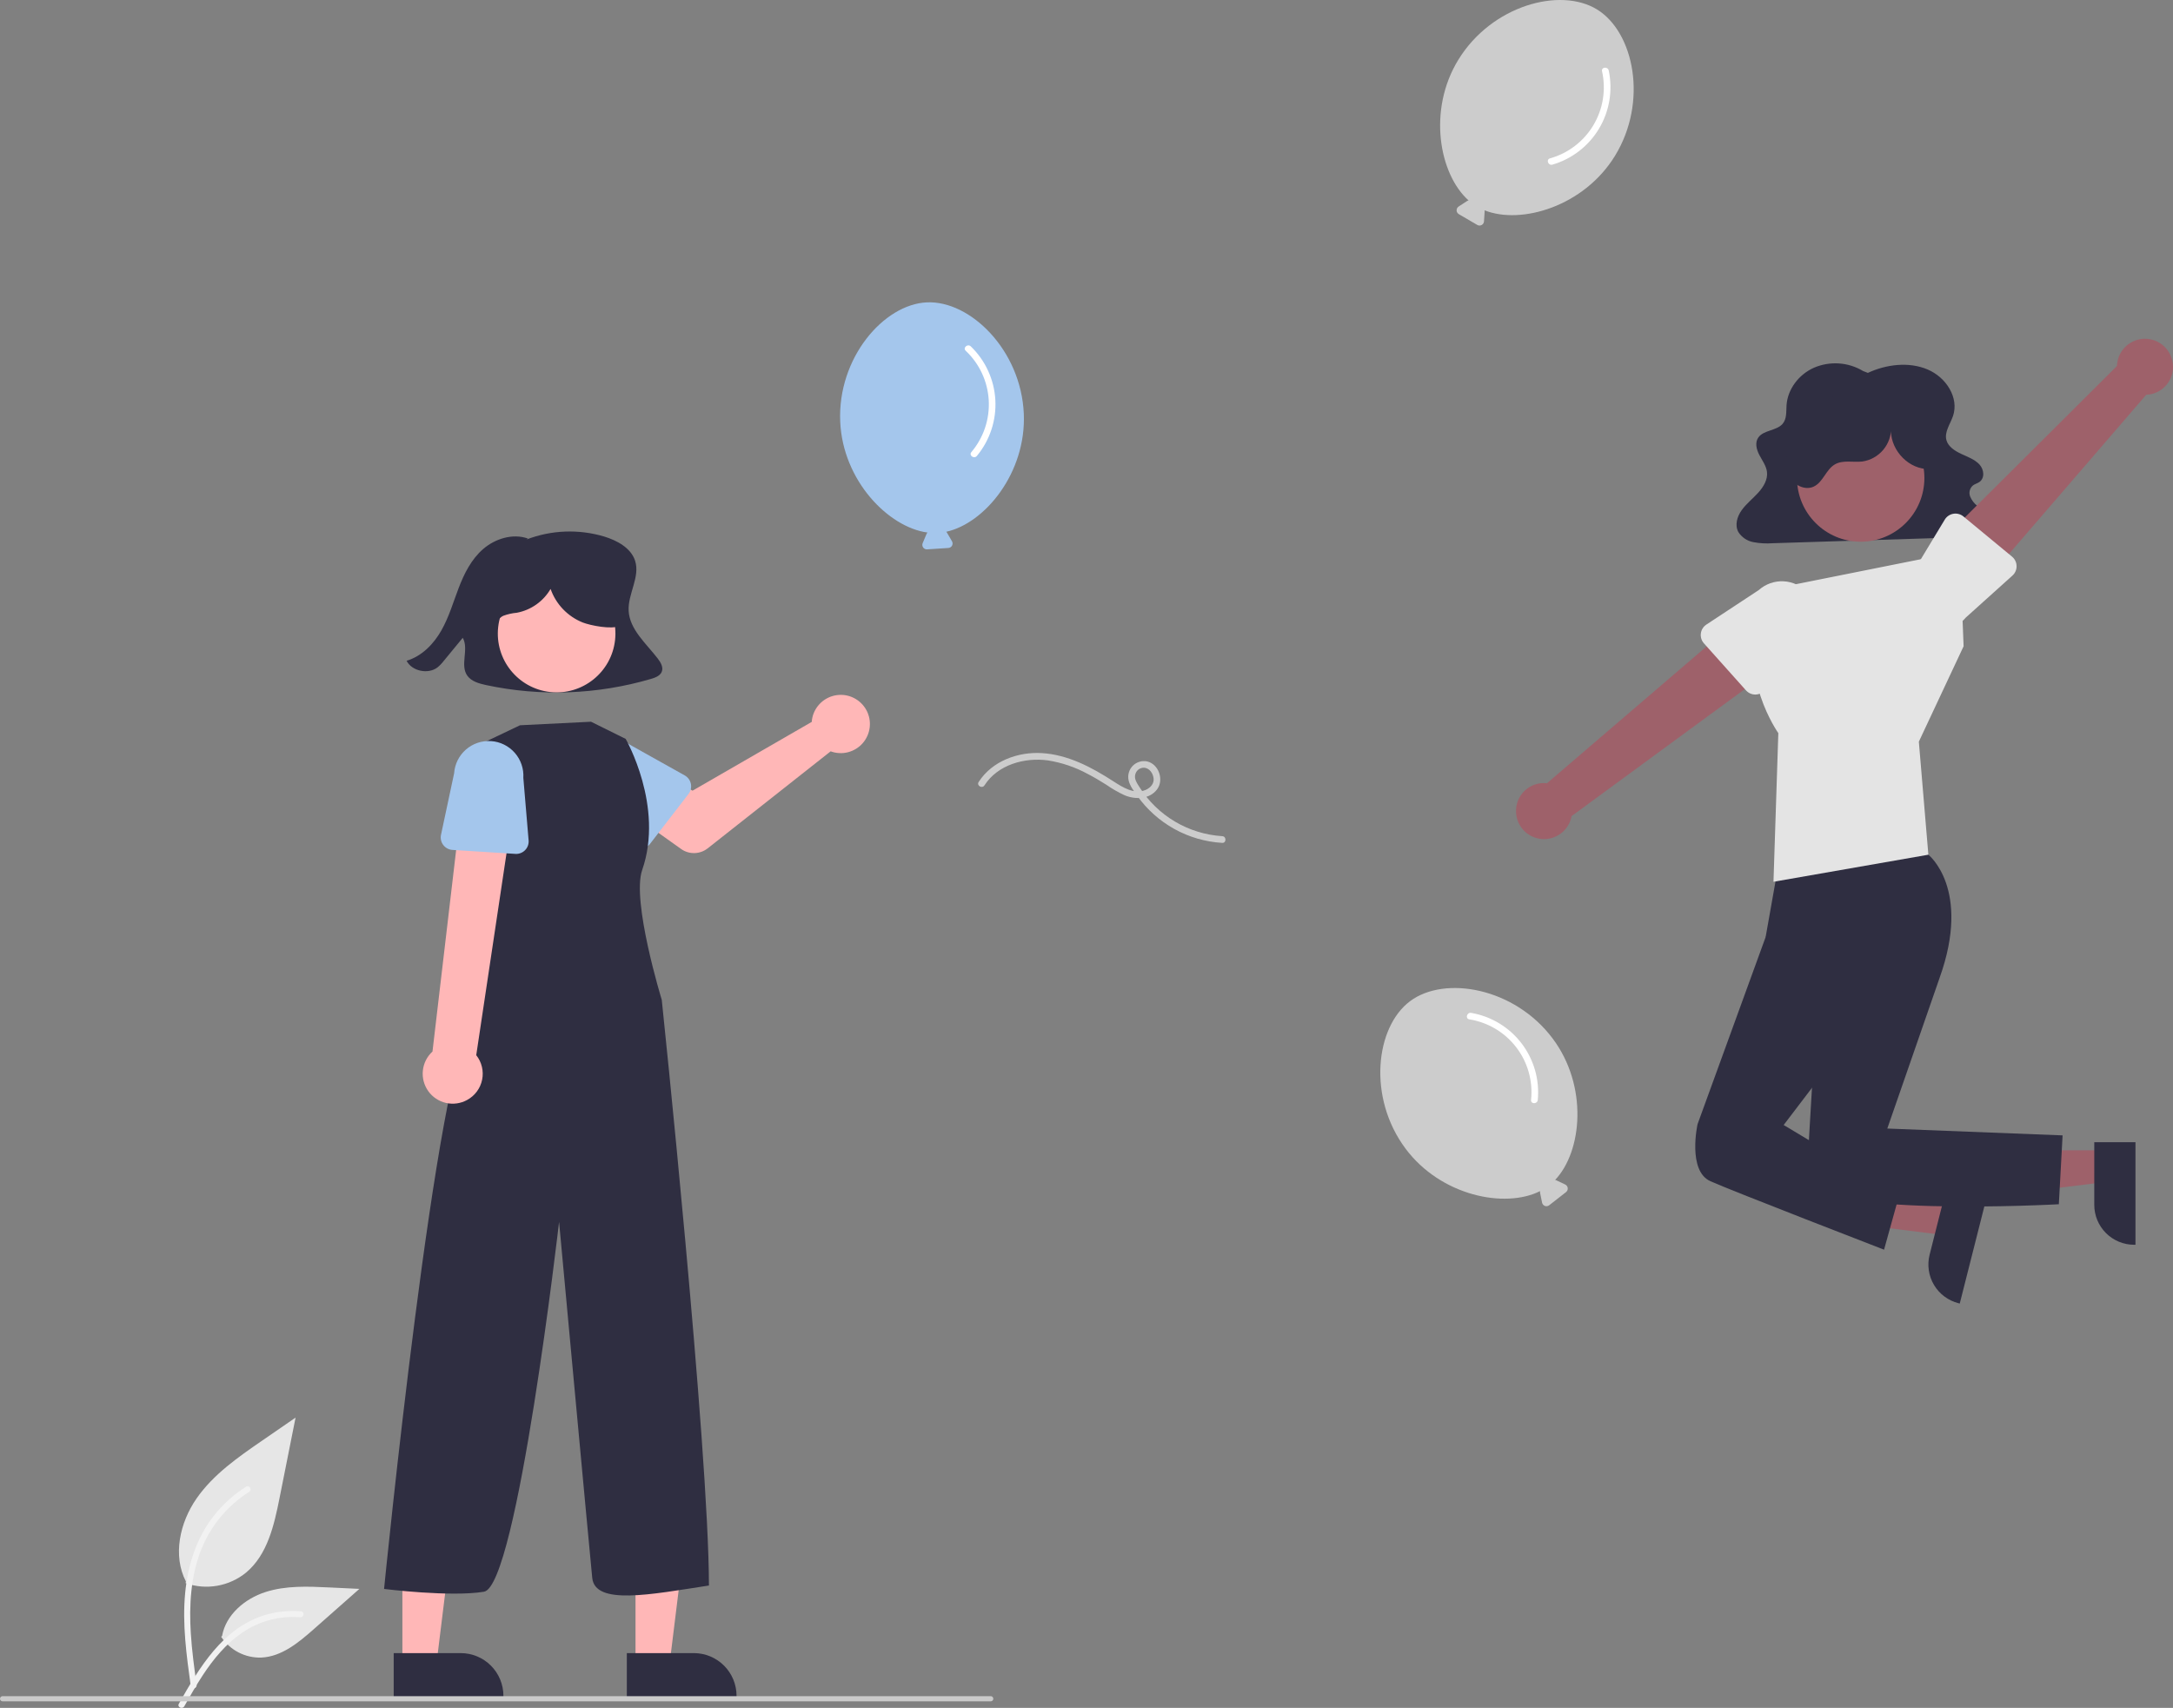 <svg width="313" height="246" viewBox="0 0 313 246" fill="none" xmlns="http://www.w3.org/2000/svg">
<rect x="0" y="0" width="313" height="246" fill="#808080" stroke="none"/>
<g clip-path="url(#clip0_963_5233)">
<path d="M94.743 94.854C93.068 92.684 90.701 90.675 90.551 87.997C90.414 85.54 92.245 83.101 91.473 80.751C90.879 78.943 88.919 77.853 87.005 77.275C83.339 76.186 79.416 76.337 75.845 77.705L76.039 77.569C73.859 76.792 71.312 77.594 69.597 79.078C67.882 80.563 66.863 82.621 66.072 84.683C65.281 86.746 64.668 88.883 63.569 90.817C62.471 92.75 60.788 94.509 58.568 95.177C59.312 96.659 61.635 97.168 62.997 96.147C63.345 95.864 63.658 95.54 63.929 95.183C64.838 94.078 65.746 92.973 66.655 91.868C67.59 93.531 66.193 95.826 67.343 97.366C67.935 98.16 69.017 98.462 70.023 98.678C77.88 100.355 86.03 100.052 93.741 97.798C94.361 97.615 95.045 97.364 95.302 96.803C95.599 96.155 95.183 95.425 94.743 94.854Z" fill="#2F2E41"/>
<path d="M117.019 103.325C116.97 103.541 116.938 103.76 116.924 103.981L99.751 113.889L95.577 111.486L91.127 117.312L98.103 122.285C98.666 122.687 99.345 122.895 100.037 122.878C100.729 122.861 101.397 122.62 101.94 122.192L119.648 108.22C120.447 108.515 121.318 108.561 122.143 108.35C122.969 108.139 123.711 107.682 124.27 107.039C124.83 106.396 125.18 105.598 125.275 104.751C125.37 103.904 125.205 103.048 124.802 102.297C124.398 101.547 123.776 100.936 123.018 100.548C122.259 100.159 121.4 100.011 120.556 100.123C119.711 100.234 118.92 100.6 118.288 101.172C117.657 101.745 117.214 102.495 117.019 103.325H117.019Z" fill="#FFB7B7"/>
<path d="M99.177 114.359L93.627 121.553C93.469 121.758 93.269 121.926 93.04 122.046C92.811 122.167 92.559 122.236 92.301 122.25C92.043 122.264 91.784 122.223 91.544 122.128C91.303 122.034 91.086 121.888 90.907 121.702L84.624 115.176C83.581 114.362 82.903 113.168 82.74 111.855C82.576 110.542 82.94 109.218 83.751 108.173C84.562 107.128 85.754 106.448 87.066 106.28C88.379 106.113 89.704 106.474 90.751 107.282L98.631 111.689C98.857 111.816 99.052 111.989 99.205 112.198C99.358 112.407 99.463 112.646 99.515 112.899C99.567 113.152 99.563 113.414 99.505 113.666C99.447 113.918 99.335 114.154 99.177 114.359H99.177Z" fill="#A4C6EC"/>
<path d="M91.54 239.712L96.441 239.712L98.772 220.805L91.539 220.806L91.54 239.712Z" fill="#FFB7B7"/>
<path d="M90.289 238.112L99.941 238.112H99.941C101.573 238.112 103.137 238.76 104.291 239.914C105.444 241.067 106.092 242.632 106.092 244.263V244.463L90.289 244.464L90.289 238.112Z" fill="#2F2E41"/>
<path d="M57.96 239.712L62.861 239.712L65.192 220.805L57.959 220.806L57.96 239.712Z" fill="#FFB7B7"/>
<path d="M56.709 238.112L66.361 238.112H66.361C67.993 238.112 69.557 238.76 70.71 239.914C71.864 241.067 72.512 242.632 72.512 244.263V244.463L56.709 244.464L56.709 238.112Z" fill="#2F2E41"/>
<path d="M88.595 92.181C89.106 87.531 85.75 83.347 81.1 82.836C76.45 82.326 72.267 85.682 71.756 90.333C71.246 94.983 74.602 99.167 79.252 99.678C83.902 100.188 88.085 96.832 88.595 92.181Z" fill="#FFB7B7"/>
<path d="M85.133 103.957L90.123 106.429C90.123 106.429 95.698 116.119 92.5 125.315C90.948 129.78 95.32 144.012 95.32 144.012C95.32 144.012 102.095 208.478 102.116 228.375C93.7 229.669 85.704 231.268 85.305 227.27C84.905 223.272 80.529 175.998 80.529 175.998C80.529 175.998 74.511 228.47 69.714 229.269C64.917 230.069 55.322 228.869 55.322 228.869C55.322 228.869 62.939 152.009 68.136 147.211L68.936 143.213L68.914 107.323L74.902 104.466L85.133 103.957Z" fill="#2F2E41"/>
<path d="M67.282 158.44C67.834 158.142 68.314 157.725 68.688 157.221C69.062 156.717 69.321 156.136 69.446 155.521C69.572 154.906 69.561 154.27 69.414 153.66C69.267 153.049 68.989 152.478 68.598 151.987L74.401 113.3L66.819 112.936L62.295 151.463C61.514 152.175 61.02 153.149 60.909 154.2C60.797 155.251 61.075 156.307 61.69 157.167C62.304 158.027 63.213 158.632 64.244 158.866C65.275 159.101 66.356 158.95 67.282 158.44Z" fill="#FFB7B7"/>
<path d="M74.236 122.993L65.168 122.421C64.91 122.404 64.659 122.333 64.431 122.21C64.203 122.088 64.004 121.918 63.848 121.712C63.692 121.506 63.582 121.269 63.526 121.017C63.469 120.764 63.468 120.503 63.522 120.25L65.411 111.39C65.502 110.07 66.112 108.84 67.108 107.969C68.105 107.099 69.405 106.659 70.725 106.746C72.045 106.833 73.276 107.441 74.149 108.435C75.022 109.429 75.465 110.728 75.382 112.049L76.141 121.047C76.163 121.304 76.129 121.564 76.042 121.807C75.954 122.05 75.815 122.272 75.634 122.456C75.453 122.641 75.235 122.785 74.993 122.877C74.752 122.97 74.494 123.01 74.236 122.993H74.236Z" fill="#A4C6EC"/>
<path d="M89.053 85.75C88.723 84.253 87.651 83.012 86.416 82.103C84.38 80.606 81.883 79.869 79.361 80.023C76.838 80.176 74.449 81.21 72.609 82.943C71.582 83.851 70.841 85.039 70.477 86.361C70.304 87.022 70.294 87.716 70.45 88.381C70.606 89.046 70.922 89.663 71.371 90.179L71.54 90.285C71.386 89.634 71.892 88.984 72.496 88.696C73.124 88.466 73.78 88.319 74.446 88.259C75.454 88.069 76.41 87.664 77.248 87.072C78.087 86.48 78.788 85.715 79.306 84.829C79.689 85.92 80.302 86.916 81.102 87.75C81.903 88.584 82.872 89.238 83.946 89.666C85.066 90.103 88.14 90.706 89.206 90.15C90.566 89.441 89.383 87.248 89.053 85.75Z" fill="#2F2E41"/>
<path d="M26.731 228.033C28.197 228.549 29.77 228.678 31.3 228.408C32.83 228.139 34.265 227.48 35.466 226.494C38.526 223.926 39.485 219.696 40.265 215.778L42.574 204.19L37.741 207.518C34.265 209.912 30.711 212.382 28.305 215.849C25.898 219.316 24.848 224.049 26.781 227.801" fill="#E6E6E6"/>
<path d="M27.477 242.87C26.868 238.437 26.242 233.948 26.67 229.468C27.049 225.489 28.263 221.603 30.734 218.416C32.046 216.728 33.642 215.281 35.45 214.142C35.922 213.844 36.356 214.591 35.886 214.888C32.757 216.866 30.336 219.787 28.974 223.229C27.469 227.057 27.227 231.231 27.486 235.297C27.643 237.757 27.976 240.2 28.31 242.64C28.337 242.75 28.32 242.867 28.264 242.965C28.208 243.064 28.117 243.138 28.008 243.171C27.898 243.201 27.78 243.186 27.681 243.13C27.581 243.073 27.508 242.98 27.477 242.869L27.477 242.87Z" fill="#F2F2F2"/>
<path d="M31.855 235.758C32.484 236.713 33.348 237.491 34.364 238.016C35.38 238.54 36.515 238.794 37.657 238.753C40.595 238.614 43.044 236.564 45.247 234.617L51.767 228.86L47.452 228.654C44.349 228.505 41.166 228.366 38.211 229.324C35.255 230.282 32.53 232.584 31.989 235.644" fill="#E6E6E6"/>
<path d="M25.758 245.418C28.687 240.235 32.083 234.475 38.153 232.634C39.841 232.124 41.61 231.942 43.367 232.096C43.92 232.144 43.782 232.997 43.23 232.95C40.286 232.705 37.347 233.483 34.91 235.151C32.564 236.748 30.737 238.968 29.191 241.323C28.244 242.765 27.396 244.269 26.547 245.77C26.276 246.25 25.484 245.903 25.758 245.418Z" fill="#F2F2F2"/>
<path d="M223.66 149.603C218.164 142.248 208.106 140.473 203.108 144.208C198.109 147.944 196.961 158.094 202.457 165.45C207.544 172.258 216.76 174.115 221.836 171.564C221.82 171.644 221.819 171.726 221.833 171.806L222.12 173.221C222.141 173.329 222.19 173.429 222.262 173.513C222.334 173.597 222.425 173.66 222.528 173.699C222.632 173.737 222.743 173.748 222.852 173.731C222.96 173.714 223.063 173.67 223.15 173.602L225.573 171.708C225.66 171.64 225.728 171.552 225.771 171.45C225.813 171.349 225.83 171.238 225.818 171.129C225.806 171.019 225.766 170.915 225.702 170.825C225.638 170.735 225.553 170.663 225.453 170.616L224.149 169.996C224.104 169.976 224.055 169.96 224.006 169.951C227.919 165.814 228.758 156.427 223.66 149.603Z" fill="#CCCCCC"/>
<path d="M211.639 146.826C214.328 147.253 216.749 148.696 218.405 150.858C220.06 153.019 220.822 155.733 220.535 158.44C220.476 159.06 221.444 159.056 221.503 158.44C221.78 155.522 220.944 152.608 219.163 150.28C217.381 147.953 214.785 146.386 211.897 145.892C211.287 145.789 211.025 146.722 211.639 146.826Z" fill="white"/>
<path d="M232.617 22.457C237.421 14.632 235.356 4.628 230.039 1.362C224.722 -1.904 214.867 0.778 210.062 8.603C205.615 15.845 207.293 25.097 211.538 28.873C211.458 28.887 211.381 28.916 211.312 28.959L210.103 29.748C210.011 29.808 209.936 29.891 209.885 29.988C209.833 30.086 209.808 30.195 209.811 30.305C209.813 30.415 209.844 30.522 209.9 30.617C209.956 30.712 210.035 30.791 210.13 30.846L212.785 32.399C212.88 32.455 212.987 32.485 213.097 32.487C213.207 32.49 213.316 32.464 213.413 32.412C213.51 32.361 213.593 32.285 213.653 32.193C213.712 32.1 213.748 31.994 213.755 31.884L213.849 30.444C213.852 30.393 213.848 30.343 213.838 30.294C219.128 32.402 228.16 29.715 232.617 22.457Z" fill="#CCCCCC"/>
<path d="M230.758 10.258C231.354 12.915 230.907 15.698 229.511 18.035C228.114 20.372 225.874 22.083 223.252 22.815C222.654 22.989 223.016 23.889 223.61 23.715C226.423 22.895 228.823 21.042 230.327 18.526C231.831 16.011 232.329 13.02 231.721 10.152C231.592 9.548 230.628 9.649 230.758 10.258Z" fill="white"/>
<path d="M147.469 59.582C147.067 50.408 139.753 43.278 133.519 43.551C127.286 43.824 120.623 51.567 121.025 60.741C121.397 69.232 127.969 75.956 133.6 76.706C133.542 76.762 133.495 76.829 133.462 76.904L132.902 78.234C132.859 78.336 132.843 78.447 132.855 78.556C132.867 78.665 132.907 78.77 132.971 78.859C133.035 78.949 133.12 79.021 133.22 79.068C133.319 79.115 133.429 79.136 133.539 79.129L136.608 78.929C136.717 78.921 136.824 78.886 136.916 78.827C137.008 78.767 137.084 78.684 137.136 78.587C137.187 78.49 137.213 78.381 137.211 78.271C137.209 78.161 137.178 78.054 137.123 77.959L136.395 76.712C136.368 76.669 136.337 76.63 136.301 76.594C141.864 75.378 147.841 68.092 147.469 59.582Z" fill="#A4C6EC"/>
<path d="M139.096 50.519C141.078 52.385 142.267 54.941 142.419 57.66C142.57 60.378 141.672 63.05 139.911 65.126C139.513 65.605 140.316 66.147 140.711 65.671C142.583 63.415 143.532 60.536 143.37 57.609C143.207 54.683 141.944 51.926 139.835 49.892C139.389 49.463 138.647 50.086 139.096 50.519Z" fill="white"/>
<path d="M176.05 120.439C173.648 120.287 171.315 119.569 169.243 118.341C167.172 117.114 165.421 115.413 164.134 113.379C163.773 112.802 163.302 112.168 163.552 111.458C163.639 111.186 163.815 110.951 164.053 110.792C164.291 110.634 164.575 110.56 164.86 110.584C165.596 110.674 166.071 111.394 166.162 112.085C166.265 112.868 165.713 113.482 165.031 113.773C163.364 114.484 161.683 113.386 160.325 112.509C157.232 110.511 153.83 108.704 150.082 108.476C146.615 108.265 142.896 109.625 140.967 112.633C140.63 113.159 141.468 113.645 141.803 113.122C143.716 110.139 147.583 109.067 150.946 109.528C152.949 109.845 154.884 110.502 156.666 111.471C157.59 111.951 158.487 112.482 159.365 113.041C160.201 113.625 161.086 114.132 162.012 114.559C163.555 115.193 165.598 115.143 166.677 113.684C167.682 112.322 166.905 110.054 165.223 109.671C164.854 109.598 164.472 109.618 164.113 109.729C163.754 109.84 163.427 110.038 163.163 110.306C162.9 110.575 162.706 110.904 162.601 111.265C162.496 111.626 162.482 112.008 162.56 112.376C162.728 113.178 163.332 113.963 163.799 114.618C165.204 116.594 167.033 118.23 169.154 119.405C171.274 120.58 173.631 121.264 176.05 121.407C176.673 121.438 176.672 120.469 176.05 120.439L176.05 120.439Z" fill="#CCCCCC"/>
<path d="M269.05 53.71C271.701 52.477 274.956 52.072 277.654 53.219C280.352 54.365 282.191 57.303 281.318 59.903C280.923 61.082 280.022 62.241 280.373 63.432C280.643 64.349 281.585 64.954 282.511 65.384C283.436 65.814 284.448 66.176 285.118 66.901C285.787 67.627 285.927 68.876 285.091 69.439C284.815 69.624 284.471 69.712 284.204 69.907C283.976 70.092 283.812 70.344 283.734 70.626C283.656 70.909 283.668 71.209 283.769 71.485C283.991 72.039 284.359 72.523 284.834 72.886C285.783 73.705 287.037 74.642 286.742 75.804C286.633 76.114 286.45 76.394 286.21 76.619C285.97 76.844 285.678 77.007 285.361 77.096C284.703 77.286 284.019 77.376 283.334 77.363L255.329 78.246C254.405 78.315 253.475 78.263 252.564 78.091C252.121 78.01 251.7 77.839 251.326 77.588C250.953 77.337 250.635 77.011 250.393 76.632C249.856 75.639 250.208 74.416 250.871 73.489C251.533 72.562 252.47 71.831 253.245 70.98C254.019 70.128 254.653 69.066 254.516 67.965C254.407 67.085 253.826 66.323 253.409 65.523C252.992 64.723 252.75 63.723 253.29 62.987C254.051 61.949 255.878 62.043 256.743 61.076C257.396 60.347 257.27 59.297 257.335 58.356C257.491 56.093 259.057 53.956 261.287 52.964C262.421 52.477 263.655 52.267 264.886 52.35C266.117 52.434 267.31 52.81 268.368 53.446L269.05 53.71Z" fill="#2F2E41"/>
<path d="M303.156 165.693V170.274L285.49 172.453L285.491 165.693L303.156 165.693Z" fill="#9E616A"/>
<path d="M307.595 164.525L307.595 179.295H307.408C305.884 179.295 304.422 178.689 303.344 177.611C302.266 176.533 301.66 175.071 301.66 173.546V173.546L301.661 164.525L307.595 164.525Z" fill="#2F2E41"/>
<path d="M281.317 173.485L280.193 177.925L262.533 175.701L264.193 169.147L281.317 173.485Z" fill="#9E616A"/>
<path d="M285.909 173.443L282.284 187.76L282.102 187.714C280.625 187.34 279.356 186.394 278.576 185.084C277.796 183.774 277.567 182.208 277.941 180.73L277.942 180.73L280.156 171.985L285.909 173.443Z" fill="#2F2E41"/>
<path d="M276.808 122.117L277.762 123.111C277.762 123.111 283.986 127.992 279.381 140.851L271.848 162.554L297.097 163.539L296.556 173.457C296.556 173.457 259.94 175.494 260.26 169.458C260.581 163.423 261.932 141.076 261.932 141.076L254.324 134.966L256.158 124.632L276.808 122.117Z" fill="#2F2E41"/>
<path d="M257.249 131.967L254.324 134.966L244.516 161.929C244.516 161.929 243.022 168.654 246.384 170.148C249.746 171.643 271.38 180.003 271.38 180.003L273.589 172.051L256.92 162.045L264.689 151.841L265.858 135.758L257.249 131.967Z" fill="#2F2E41"/>
<path d="M257.405 84.402L282.298 79.424L282.839 93.083L276.391 106.829L277.762 123.111L255.453 127.009L256.151 105.599C256.151 105.599 250.16 97.146 253.689 88.626L257.405 84.402Z" fill="#E4E4E4"/>
<path d="M312.911 51.999C313.036 52.572 313.034 53.166 312.904 53.739C312.775 54.311 312.521 54.848 312.162 55.312C311.803 55.775 311.346 56.155 310.824 56.423C310.302 56.691 309.728 56.841 309.141 56.864L285.271 84.548L279.721 77.812L304.93 52.717C304.958 51.729 305.348 50.786 306.024 50.067C306.701 49.347 307.618 48.901 308.602 48.812C309.586 48.724 310.568 48.999 311.362 49.587C312.156 50.174 312.708 51.032 312.911 51.999Z" fill="#9E616A"/>
<path d="M290.469 81.527C290.475 81.786 290.425 82.042 290.322 82.28C290.219 82.517 290.067 82.73 289.875 82.903L283.162 88.946C282.32 89.966 281.107 90.61 279.79 90.737C278.474 90.865 277.16 90.464 276.138 89.625C275.116 88.785 274.468 87.574 274.337 86.258C274.206 84.941 274.602 83.626 275.439 82.601L280.124 74.845C280.258 74.624 280.438 74.434 280.651 74.288C280.865 74.143 281.108 74.045 281.363 74.002C281.618 73.958 281.879 73.97 282.129 74.037C282.379 74.104 282.611 74.224 282.81 74.388L289.816 80.178C290.016 80.343 290.177 80.549 290.29 80.781C290.403 81.014 290.464 81.269 290.469 81.527Z" fill="#E4E4E4"/>
<path d="M218.373 117.06C218.336 116.474 218.428 115.887 218.641 115.341C218.855 114.795 219.186 114.302 219.611 113.897C220.036 113.493 220.545 113.186 221.101 112.999C221.657 112.812 222.248 112.75 222.83 112.816L250.585 89.027L255.061 96.52L226.372 117.548C226.196 118.52 225.67 119.394 224.893 120.004C224.116 120.613 223.142 120.917 222.156 120.857C221.17 120.797 220.24 120.377 219.543 119.677C218.846 118.977 218.43 118.046 218.373 117.06V117.06Z" fill="#9E616A"/>
<path d="M244.992 91.234C245.025 90.978 245.113 90.731 245.25 90.512C245.387 90.293 245.57 90.106 245.786 89.963L253.329 84.996C254.315 84.114 255.61 83.659 256.931 83.73C258.252 83.802 259.491 84.395 260.376 85.378C261.261 86.362 261.719 87.657 261.651 88.978C261.583 90.299 260.994 91.54 260.013 92.427L254.217 99.393C254.052 99.592 253.845 99.752 253.612 99.864C253.379 99.976 253.125 100.036 252.866 100.041C252.608 100.046 252.351 99.994 252.114 99.891C251.877 99.787 251.665 99.634 251.493 99.441L245.435 92.666C245.262 92.473 245.133 92.245 245.057 91.998C244.98 91.751 244.958 91.49 244.992 91.234Z" fill="#E4E4E4"/>
<path d="M268.015 78.028C273.082 78.028 277.19 73.92 277.19 68.852C277.19 63.784 273.082 59.675 268.015 59.675C262.948 59.675 258.84 63.784 258.84 68.852C258.84 73.92 262.948 78.028 268.015 78.028Z" fill="#9E616A"/>
<path d="M277.401 67.547C274.504 67.315 272.098 64.42 272.399 61.528C272.433 62.72 272.028 63.883 271.261 64.795C270.493 65.708 269.417 66.306 268.237 66.477C266.908 66.623 265.451 66.221 264.294 66.892C263.013 67.635 262.603 69.438 261.268 70.08C259.978 70.7 258.34 69.854 257.703 68.573C257.066 67.291 257.222 65.752 257.644 64.385C258.247 62.434 259.343 60.673 260.827 59.273C262.312 57.872 264.133 56.88 266.115 56.392C268.096 55.904 270.17 55.937 272.135 56.488C274.1 57.039 275.889 58.089 277.327 59.537C278.546 60.762 279.513 62.325 279.67 64.046C279.827 65.767 279.029 67.634 277.483 68.408L277.401 67.547Z" fill="#2F2E41"/>
<path d="M142.703 245.06H0.374C0.274 245.06 0.179 245.02 0.109 244.95C0.039 244.88 0 244.785 0 244.686C0 244.587 0.039 244.492 0.109 244.422C0.179 244.352 0.274 244.312 0.374 244.312H142.703C142.802 244.312 142.897 244.352 142.967 244.422C143.037 244.492 143.077 244.587 143.077 244.686C143.077 244.785 143.037 244.88 142.967 244.95C142.897 245.02 142.802 245.06 142.703 245.06Z" fill="#CACACA"/>
</g>
<defs>
<clipPath id="clip0_963_5233">
<rect width="313" height="246" fill="white"/>
</clipPath>
</defs>
</svg>
